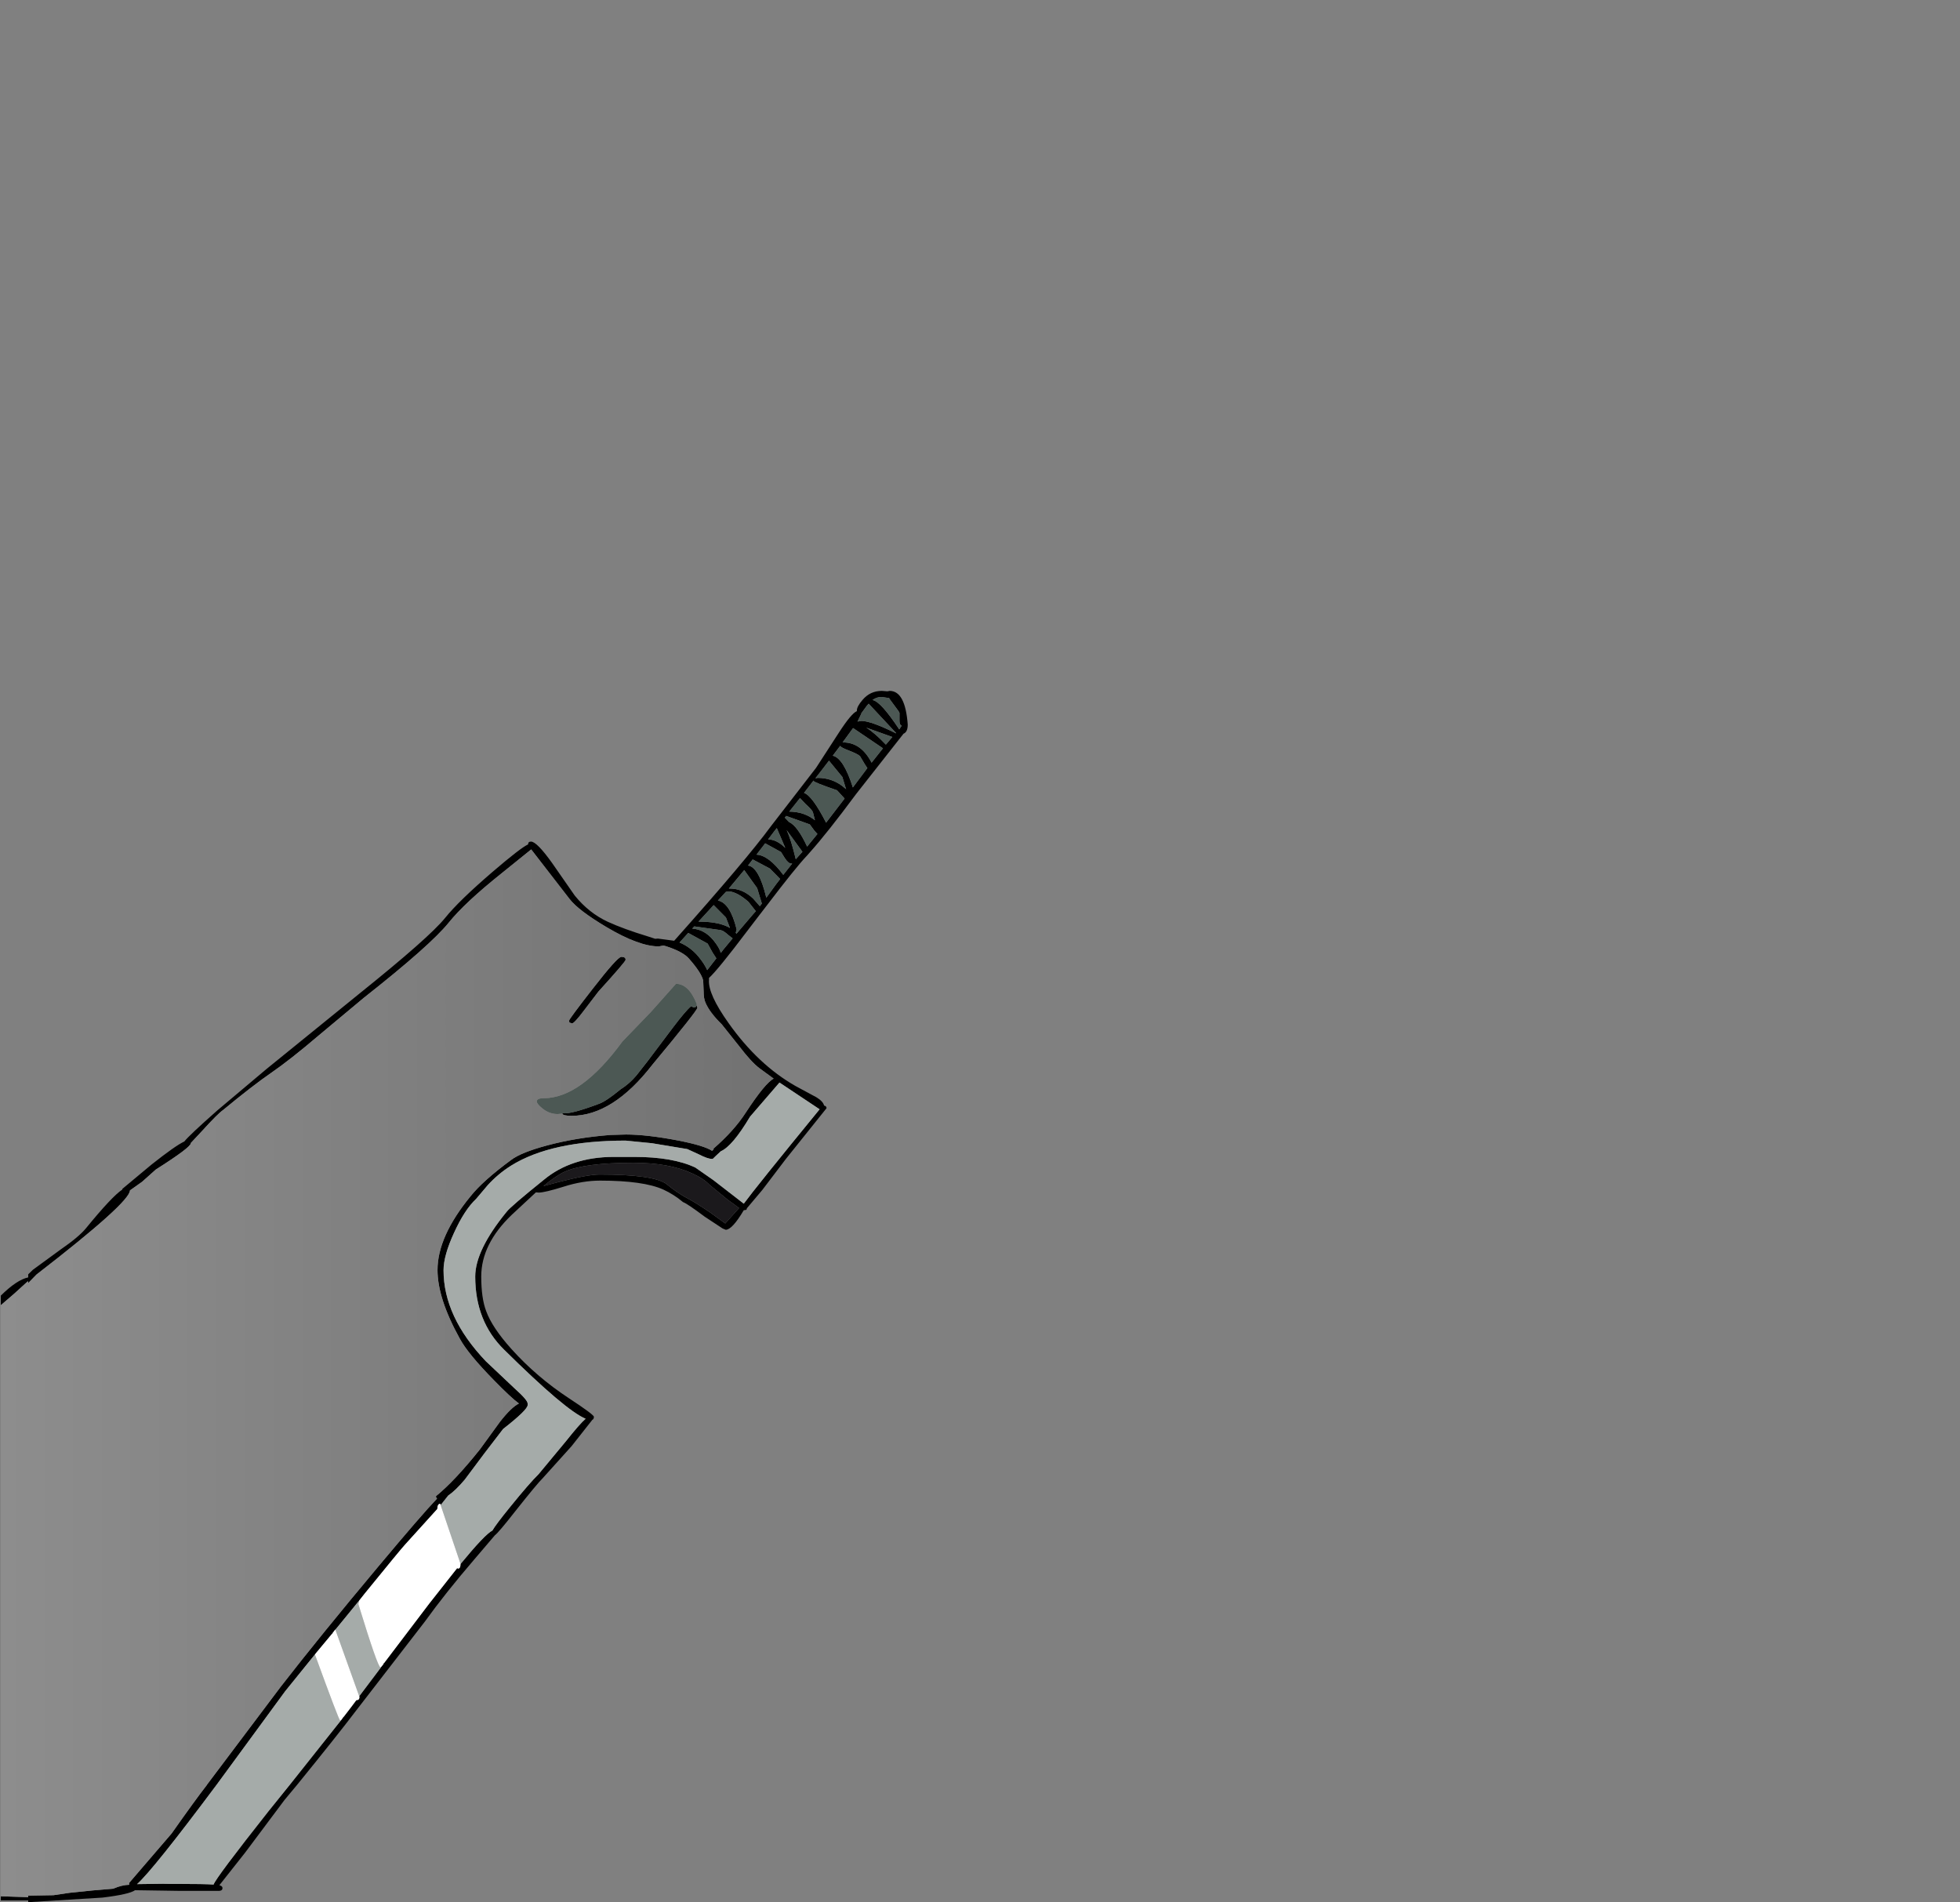 <?xml version="1.0" encoding="UTF-8"?>
<svg xmlns="http://www.w3.org/2000/svg" xmlns:xlink="http://www.w3.org/1999/xlink" width="576px" height="559px" viewBox="0 0 576 559" version="1.1">
<rect x="0" y="0" width="576" height="559" fill="#808080" stroke="none"/>
<defs>
<linearGradient id="linear0" gradientUnits="userSpaceOnUse" x1="-819.2" y1="0" x2="819.2" y2="0" gradientTransform="matrix(1.311,0,0,1.278,114.093,201.373)">
<stop offset="0" style="stop-color:rgb(100%,100%,100%);stop-opacity:1;"/>
<stop offset="1" style="stop-color:rgb(0%,0%,0%);stop-opacity:1;"/>
</linearGradient>
</defs>
<g id="surface1">
<path style=" stroke:none;fill-rule:evenodd;fill:rgb(0%,0%,0%);fill-opacity:1;" d="M 261.32 205.27 L 261.32 205.145 L 259.027 204.824 C 258.109 204.824 257.234 205.121 256.406 205.719 C 257.977 205.934 260.602 208.809 264.27 214.348 L 264.992 213.258 C 264.512 213.09 264.293 212.535 264.336 211.598 L 264.336 209.488 L 264.008 208.914 L 261.32 205.27 M 0.23 383.574 L 0.23 380.762 C 3.375 377.652 6.066 375.863 8.293 375.395 L 8.293 374.5 L 9.668 373.156 L 17.797 367.215 C 21.383 364.742 23.871 362.656 25.27 360.949 C 30.383 354.688 33.945 350.895 35.957 349.574 L 35.957 349.383 L 44.543 342.227 C 49.219 338.52 52.43 336.262 54.18 335.449 C 55.055 334.301 58.285 331.254 63.879 326.312 L 78.301 314.168 L 105.703 291.93 C 119.336 280.98 127.707 273.59 130.809 269.754 C 133.52 266.387 138.172 261.871 144.77 256.207 C 150.234 251.52 153.707 248.836 155.195 248.152 C 155.195 247.598 155.477 247.324 156.047 247.324 C 157.184 247.324 159.258 249.43 162.273 253.648 L 168.895 263.172 C 171.691 266.621 174.945 269.199 178.66 270.906 C 181.719 272.309 185.633 273.738 190.395 275.188 L 192.559 275.891 L 193.344 275.824 L 198.129 276.465 C 212.246 260.617 221.727 249.391 226.578 242.785 L 239.82 225.656 L 246.57 215.242 C 248.977 211.535 250.723 209.445 251.816 208.977 L 251.816 208.785 C 251.816 208.02 252.363 206.996 253.453 205.719 C 254.941 203.93 256.84 203.035 259.156 203.035 L 260.797 203.164 L 261.453 203.035 C 264.512 203.035 266.281 206.336 266.762 212.941 C 266.762 214.391 266.348 215.285 265.516 215.625 L 251.555 233.391 C 246.004 240.891 241.457 246.621 237.918 250.582 L 237.133 251.477 L 237.066 251.539 C 234.926 253.797 231.078 258.57 225.531 265.855 L 224.742 266.879 L 223.762 268.156 L 223.168 268.922 L 219.695 273.461 C 213.84 281.215 210.059 285.859 208.355 287.395 L 208.355 287.969 C 208.137 290.738 210.059 294.977 214.125 300.684 C 219.891 308.824 226.449 314.98 233.789 319.156 L 239.949 322.477 C 241.262 323.289 242.004 324.098 242.18 324.906 C 242.66 324.992 242.902 325.246 242.902 325.672 L 230.969 340.562 L 224.023 349.703 L 219.5 355.07 L 219.367 355.52 L 218.648 355.645 L 218.582 355.645 C 216.309 359.48 214.539 361.398 213.273 361.398 L 212.355 361.016 L 207.109 357.562 C 203.703 355.008 201.582 353.578 200.75 353.281 C 198.914 351.746 196.973 350.512 194.918 349.574 C 191.027 347.828 184.844 346.953 176.367 346.953 C 172.914 346.953 169.332 347.551 165.617 348.742 C 161.902 349.895 159.477 350.469 158.34 350.469 L 157.488 350.406 L 150.344 357.051 C 144.398 362.762 141.426 368.789 141.426 375.137 C 141.426 379.398 141.91 382.785 142.871 385.301 C 144.051 388.535 146.52 392.242 150.277 396.418 C 155.172 401.871 160.785 406.688 167.125 410.863 C 172.062 414.102 174.531 415.934 174.531 416.359 C 174.531 416.828 174.379 417.125 174.07 417.254 L 167.977 424.984 L 159.453 434.445 C 158.363 435.508 155.676 438.746 151.391 444.156 C 148.156 448.289 146.168 450.633 145.426 451.188 L 139.266 458.41 C 133.672 464.93 128.863 470.977 124.844 476.559 L 104.652 502.699 C 100.938 507.598 95.148 514.883 87.281 524.555 L 83.613 528.965 L 71.945 544.559 L 64.469 554.016 C 65.082 554.188 65.387 554.461 65.387 554.848 C 65.387 555.355 65.082 555.633 64.469 555.676 L 52.477 555.676 L 39.691 555.484 C 38.555 556.293 35.367 557.02 30.121 557.656 L 8.293 559 L 8.293 558.488 L 0.23 558.488 L 0.23 557.273 L 8.293 557.531 L 8.293 557.082 L 15.699 556.953 L 20.422 556.254 L 27.238 555.551 L 33.27 555.039 C 34.93 554.312 36.504 553.93 37.988 553.887 L 37.922 553.375 L 50.441 538.805 C 55.031 532.285 58.484 527.535 60.801 524.555 L 60.867 524.426 L 82.562 495.605 C 90.168 485.805 99.695 474.066 111.145 460.391 C 119.664 450.207 125.434 443.539 128.449 440.387 C 128.23 440.258 128.121 440.023 128.121 439.684 C 131.793 436.703 136.098 432.121 141.035 425.945 L 146.934 417.828 C 149.164 414.973 151.02 413.184 152.504 412.461 C 150.934 411.309 148.508 409.051 145.23 405.688 C 140.117 400.488 136.75 396.398 135.133 393.414 C 130.766 385.535 128.578 378.801 128.578 373.219 C 128.578 366.66 131.812 359.438 138.281 351.555 C 140.684 348.531 144.66 344.973 150.211 340.883 C 152.18 339.391 155.719 337.965 160.832 336.602 C 166.555 335.066 172.762 334.047 179.449 333.535 L 183.969 333.406 C 188.078 333.406 193.234 334.004 199.441 335.195 C 204.422 336.176 207.699 337.176 209.273 338.199 L 209.602 337.879 L 209.73 337.816 L 209.668 337.559 C 213.73 334.023 216.898 330.488 219.172 326.953 C 222.973 321.156 225.703 317.832 227.363 316.98 L 223.168 313.914 C 221.555 312.68 219.609 310.57 217.336 307.586 L 212.09 301.004 C 209.73 298.703 208.137 296.574 207.305 294.613 C 206.957 293.805 206.781 292.719 206.781 291.355 L 206.652 288.16 C 206.301 286.625 204.902 284.473 202.457 281.703 C 201.277 280.34 199.023 279.129 195.703 278.062 L 194.984 277.871 L 193.605 278.125 C 189.719 278.125 184.582 276.23 178.203 272.438 C 172.695 269.156 169.09 266.41 167.387 264.195 L 156.109 249.625 L 147.395 256.652 C 140.184 262.406 135.004 267.242 131.855 271.16 C 128.23 275.633 119.926 282.984 106.949 293.207 L 93.773 304.199 C 88.133 309.016 83.395 312.742 79.547 315.383 C 75.965 317.855 71.309 321.457 65.586 326.184 C 64.535 326.91 62.48 328.953 59.422 332.32 L 56.078 335.898 L 56.078 335.961 C 56.078 336.773 52.648 339.348 45.789 343.695 L 41.789 347.273 L 38.184 349.832 C 38.184 352.172 29.027 360.418 10.719 374.562 L 8.293 377.055 L 8.293 376.414 L 8.031 376.672 L 4.164 380.188 L 0.23 383.574 M 263.352 215.434 L 255.289 206.805 L 254.766 207.379 L 253.125 209.617 L 253.125 209.746 L 252.012 212.047 L 253.125 211.855 C 255.008 211.855 258.395 213.066 263.289 215.496 L 263.352 215.434 M 251.555 212.75 L 251.488 212.75 L 251.617 212.75 L 251.555 212.75 M 259.484 219.906 L 250.703 213.961 L 247.621 218.18 L 247.816 218.18 C 251.312 218.18 254.09 220.16 256.141 224.125 L 259.484 219.906 M 246.898 219.203 L 244.734 222.078 C 246.832 222.547 248.801 225.656 250.637 231.41 L 252.406 229.047 L 254.898 225.723 L 254.176 224.637 L 252.734 222.207 C 252.297 221.781 251.137 221.207 249.258 220.48 C 247.906 219.969 247.117 219.543 246.898 219.203 M 247.555 228.344 L 243.621 223.551 L 241.066 226.871 L 239.625 228.727 L 240.277 228.598 C 242.988 228.598 245.391 229.387 247.488 230.961 L 248.668 231.922 L 248.539 231.602 L 247.555 228.344 M 254.57 213.836 C 256.188 214.816 258.109 216.477 260.336 218.82 L 262.238 216.582 L 254.57 213.836 M 239.098 229.363 L 236.281 233.008 C 237.898 233.562 240.059 236.48 242.77 241.762 L 248.211 234.668 L 247.621 234.031 L 245.98 232.242 C 241.395 230.664 239.098 229.746 239.098 229.492 L 239.098 229.363 M 236.672 236.203 L 235.102 234.539 L 231.953 238.504 C 234.926 238.547 237.438 239.398 239.492 241.059 L 238.902 238.695 C 238.77 238.27 238.027 237.438 236.672 236.203 M 239.297 244.062 L 237.984 242.273 L 231.035 239.781 L 230.645 240.293 L 231.887 241.57 C 233.551 242.336 235.32 244.746 237.199 248.793 L 240.215 245.086 L 239.297 244.062 M 227.758 244 L 225.727 246.684 C 227.387 246.684 229.07 247.516 230.773 249.176 L 228.281 243.359 L 227.758 244 M 229.527 241.699 L 229.527 241.762 L 229.594 241.828 L 229.527 241.699 M 230.645 252.18 L 229.527 250.391 L 224.875 247.832 L 222.316 251.156 C 224.723 251.285 227.344 253.266 230.184 257.102 L 232.805 253.777 L 232.543 253.777 C 231.977 253.777 231.344 253.246 230.645 252.18 M 221.203 252.562 L 219.828 254.352 C 221.969 254.652 223.762 257.805 225.203 263.812 L 228.086 259.848 L 229.266 258.316 L 228.086 257.102 L 226.25 255.246 L 221.203 252.562 M 222.516 261 L 218.711 255.695 L 214.188 261.125 L 214.516 261.125 C 217.008 261.125 219.281 262.105 221.336 264.066 L 223.301 266.305 L 223.891 265.535 L 223.562 264.449 L 222.516 261 M 235.82 250.324 L 231.168 243.934 C 232.043 245.766 232.938 248.621 233.855 252.5 L 235.691 250.453 L 235.82 250.324 M 222.121 267.773 L 219.957 265.023 C 217.816 263.148 215.938 262.129 214.32 261.957 L 213.336 262.086 L 210.977 264.641 C 213.383 265.109 215.215 267.945 216.484 273.141 L 216.223 274.102 L 216.418 274.418 L 221.27 268.73 L 222.121 267.773 M 135.332 459.625 C 140.137 453.785 143.262 450.508 144.707 449.781 C 145.359 448.633 147.109 446.309 149.949 442.816 C 153.75 438.129 156.527 434.934 158.273 433.23 L 166.336 423.516 C 169.004 420.148 170.926 417.957 172.105 416.934 C 168.172 415.312 160.176 408.539 148.113 396.609 C 142.477 391.07 139.656 383.914 139.656 375.137 C 139.656 369.984 142.738 363.633 148.902 356.094 C 149.73 355.027 153.402 351.875 159.914 346.637 C 165.246 342.246 171.996 340.031 180.168 339.988 L 186.395 339.988 C 193.957 339.988 199.941 341.031 204.355 343.121 L 209.668 346.828 L 218.582 353.73 C 220.855 350.617 228.281 341.375 240.867 325.992 L 229.07 318.133 L 220.418 328.164 C 216.965 333.961 214.102 337.348 211.828 338.328 L 210.32 339.734 L 209.469 340.562 L 209.141 340.562 C 208.355 340.562 207.09 340.117 205.34 339.223 L 201.996 337.688 L 191.574 335.961 L 183.84 335.195 C 169.285 335.195 158.078 337.645 150.211 342.543 C 147.633 344.164 145.34 346.082 143.328 348.297 L 139.922 352.324 C 137.648 354.453 135.484 357.777 133.43 362.293 C 131.375 366.766 130.348 370.43 130.348 373.285 C 130.348 382.402 134.48 391.305 142.738 399.996 L 151.195 407.984 C 153.773 410.285 155.062 411.777 155.062 412.461 L 155.062 412.906 C 155.062 413.844 152.66 416.188 147.852 419.938 L 142.41 427.031 L 136.578 434.828 C 134.742 437 133.125 438.555 131.727 439.492 L 129.496 442.305 L 129.367 441.922 C 128.844 441.922 128.559 442.41 128.516 443.391 L 128.449 443.52 L 119.141 453.809 C 118.441 454.531 114.484 459.324 107.277 468.188 L 105.504 470.426 L 98.559 478.922 L 98.492 478.922 L 97.77 479.883 L 97.574 480.137 L 93.379 485.188 L 93.312 485.25 L 92.594 486.145 L 83.809 497.008 L 63.617 524.555 C 51.207 541.168 43.43 550.883 40.281 553.695 L 49.984 553.566 L 47.953 553.633 L 52.148 553.633 C 57.434 553.633 60.973 553.695 62.766 553.824 C 63.246 552.461 68.621 545.281 78.891 532.285 L 85.121 524.555 L 100.195 505.574 L 100.852 504.68 L 100.984 504.551 L 103.145 501.738 L 104.719 499.629 L 104.785 499.629 C 105.352 499.629 105.637 499.309 105.637 498.672 L 105.57 498.48 L 111.93 490.043 L 111.93 489.98 L 112.652 489.086 L 112.848 488.766 L 126.09 471.32 L 134.348 460.836 L 134.609 460.965 C 135.09 460.965 135.332 460.52 135.332 459.625 M 204.75 295.445 L 204.945 296.148 C 204.945 296.703 200.555 302.262 191.77 312.828 C 183.992 322.883 176.059 327.91 167.977 327.91 C 166.316 327.91 165.398 327.695 165.223 327.27 L 165.551 327.145 C 167.078 327.355 170.621 326.418 176.168 324.332 C 177.523 323.82 179.602 322.414 182.398 320.113 C 184.102 319.047 185.652 317.684 187.051 316.023 L 190.262 311.934 L 197.672 302.09 C 200.207 298.727 202.02 296.594 203.109 295.699 L 203.898 296.086 C 204.336 296.086 204.617 295.871 204.75 295.445 M 209.73 265.984 L 205.273 270.84 L 205.406 270.84 C 208.859 270.84 211.656 271.332 213.797 272.309 L 214.516 272.695 L 213.336 269.625 L 209.73 265.984 M 207.961 277.297 L 202.258 274.164 L 199.703 276.977 C 201.844 277.871 203.703 279.254 205.273 281.129 C 206.453 282.578 207.305 283.898 207.832 285.094 L 210.52 281.641 L 209.402 279.914 L 207.961 277.297 M 212.551 279.086 L 215.305 275.762 L 213.992 274.738 C 213.117 273.93 212.375 273.461 211.766 273.332 L 204.027 272.246 L 203.438 272.887 C 205.844 273.055 207.918 274.207 209.668 276.336 C 210.848 277.785 211.566 279.02 211.828 280.043 L 212.551 279.086 M 183.84 282.09 C 183.84 282.43 181.172 285.539 175.844 291.418 L 171.648 296.914 C 169.723 299.473 168.543 300.75 168.105 300.75 L 167.32 300.492 L 167.254 299.918 C 167.254 299.621 169.594 296.469 174.27 290.461 C 179.074 284.281 181.852 281.195 182.594 281.195 C 183.469 281.195 183.883 281.492 183.84 282.09 M 202.195 352.258 C 203.461 352.898 205.645 354.262 208.75 356.348 L 213.141 359.543 L 217.203 355.008 L 213.797 352.516 L 208.488 348.168 C 207.395 346.977 205.711 345.867 203.438 344.844 C 198.938 342.758 193.191 341.715 186.199 341.715 C 176.586 341.715 169.832 342.586 165.945 344.336 C 164.328 345.059 162.25 346.465 159.715 348.551 L 164.305 347.34 C 169.941 345.891 173.918 345.164 176.234 345.164 C 186.941 345.164 193.52 346.125 195.965 348.039 C 198.152 349.832 200.227 351.234 202.195 352.258 "/>
<path style=" stroke:none;fill-rule:evenodd;fill:rgb(29.804%,34.51%,32.941%);fill-opacity:1;" d="M 261.32 205.27 L 264.008 208.914 L 264.336 209.488 L 264.336 211.598 C 264.293 212.535 264.512 213.09 264.992 213.258 L 264.27 214.348 C 260.602 208.809 257.977 205.934 256.406 205.719 C 257.234 205.121 258.109 204.824 259.027 204.824 L 261.32 205.145 L 261.32 205.27 M 222.121 267.773 L 221.27 268.73 L 216.418 274.418 L 216.223 274.102 L 216.484 273.141 C 215.215 267.945 213.383 265.109 210.977 264.641 L 213.336 262.086 L 214.32 261.957 C 215.938 262.129 217.816 263.148 219.957 265.023 L 222.121 267.773 M 235.82 250.324 L 235.691 250.453 L 233.855 252.5 C 232.938 248.621 232.043 245.766 231.168 243.934 L 235.82 250.324 M 222.516 261 L 223.562 264.449 L 223.891 265.535 L 223.301 266.305 L 221.336 264.066 C 219.281 262.105 217.008 261.125 214.516 261.125 L 214.188 261.125 L 218.711 255.695 L 222.516 261 M 221.203 252.562 L 226.25 255.246 L 228.086 257.102 L 229.266 258.316 L 228.086 259.848 L 225.203 263.812 C 223.762 257.805 221.969 254.652 219.828 254.352 L 221.203 252.562 M 230.645 252.18 C 231.344 253.246 231.977 253.777 232.543 253.777 L 232.805 253.777 L 230.184 257.102 C 227.344 253.266 224.723 251.285 222.316 251.156 L 224.875 247.832 L 229.527 250.391 L 230.645 252.18 M 229.527 241.699 L 229.594 241.828 L 229.527 241.762 L 229.527 241.699 M 227.758 244 L 228.281 243.359 L 230.773 249.176 C 229.07 247.516 227.387 246.684 225.727 246.684 L 227.758 244 M 239.297 244.062 L 240.215 245.086 L 237.199 248.793 C 235.32 244.746 233.551 242.336 231.887 241.57 L 230.645 240.293 L 231.035 239.781 L 237.984 242.273 L 239.297 244.062 M 236.672 236.203 C 238.027 237.438 238.77 238.27 238.902 238.695 L 239.492 241.059 C 237.438 239.398 234.926 238.547 231.953 238.504 L 235.102 234.539 L 236.672 236.203 M 239.098 229.363 L 239.098 229.492 C 239.098 229.746 241.395 230.664 245.98 232.242 L 247.621 234.031 L 248.211 234.668 L 242.77 241.762 C 240.059 236.48 237.898 233.562 236.281 233.008 L 239.098 229.363 M 254.57 213.836 L 262.238 216.582 L 260.336 218.82 C 258.109 216.477 256.188 214.816 254.57 213.836 M 247.555 228.344 L 248.539 231.602 L 248.668 231.922 L 247.488 230.961 C 245.391 229.387 242.988 228.598 240.277 228.598 L 239.625 228.727 L 241.066 226.871 L 243.621 223.551 L 247.555 228.344 M 246.898 219.203 C 247.117 219.543 247.906 219.969 249.258 220.48 C 251.137 221.207 252.297 221.781 252.734 222.207 L 254.176 224.637 L 254.898 225.723 L 252.406 229.047 L 250.637 231.41 C 248.801 225.656 246.832 222.547 244.734 222.078 L 246.898 219.203 M 259.484 219.906 L 256.141 224.125 C 254.09 220.16 251.312 218.18 247.816 218.18 L 247.621 218.18 L 250.703 213.961 L 259.484 219.906 M 251.555 212.75 L 251.617 212.75 L 251.488 212.75 L 251.555 212.75 M 263.352 215.434 L 263.289 215.496 C 258.395 213.066 255.008 211.855 253.125 211.855 L 252.012 212.047 L 253.125 209.746 L 253.125 209.617 L 254.766 207.379 L 255.289 206.805 L 263.352 215.434 M 165.223 327.27 L 163.91 327.398 C 162.25 327.398 160.742 326.844 159.387 325.738 C 158.297 324.844 157.75 324.16 157.75 323.691 C 157.75 323.055 158.426 322.734 159.781 322.734 C 167.078 322.734 174.793 317.172 182.922 306.055 L 191.246 297.426 L 198.652 289.117 C 201.145 289.117 203.176 291.078 204.75 294.996 L 204.75 295.445 C 204.617 295.871 204.336 296.086 203.898 296.086 L 203.109 295.699 C 202.02 296.594 200.207 298.727 197.672 302.09 L 190.262 311.934 L 187.051 316.023 C 185.652 317.684 184.102 319.047 182.398 320.113 C 179.602 322.414 177.523 323.82 176.168 324.332 C 170.621 326.418 167.078 327.355 165.551 327.145 L 165.223 327.27 M 212.551 279.086 L 211.828 280.043 C 211.566 279.02 210.848 277.785 209.668 276.336 C 207.918 274.207 205.844 273.055 203.438 272.887 L 204.027 272.246 L 211.766 273.332 C 212.375 273.461 213.117 273.93 213.992 274.738 L 215.305 275.762 L 212.551 279.086 M 207.961 277.297 L 209.402 279.914 L 210.52 281.641 L 207.832 285.094 C 207.305 283.898 206.453 282.578 205.273 281.129 C 203.703 279.254 201.844 277.871 199.703 276.977 L 202.258 274.164 L 207.961 277.297 M 209.73 265.984 L 213.336 269.625 L 214.516 272.695 L 213.797 272.309 C 211.656 271.332 208.859 270.84 205.406 270.84 L 205.273 270.84 L 209.73 265.984 "/>
<path style=" stroke:none;fill-rule:evenodd;fill:rgb(64.706%,67.059%,66.275%);fill-opacity:1;" d="M 129.496 442.305 L 131.727 439.492 C 133.125 438.555 134.742 437 136.578 434.828 L 142.41 427.031 L 147.852 419.938 C 152.66 416.188 155.062 413.844 155.062 412.906 L 155.062 412.461 C 155.062 411.777 153.773 410.285 151.195 407.984 L 142.738 399.996 C 134.48 391.305 130.348 382.402 130.348 373.285 C 130.348 370.43 131.375 366.766 133.43 362.293 C 135.484 357.777 137.648 354.453 139.922 352.324 L 143.328 348.297 C 145.34 346.082 147.633 344.164 150.211 342.543 C 158.078 337.645 169.285 335.195 183.84 335.195 L 191.574 335.961 L 201.996 337.688 L 205.34 339.223 C 207.09 340.117 208.355 340.562 209.141 340.562 L 209.469 340.562 L 210.32 339.734 L 211.828 338.328 C 214.102 337.348 216.965 333.961 220.418 328.164 L 229.07 318.133 L 240.867 325.992 C 228.281 341.375 220.855 350.617 218.582 353.73 L 209.668 346.828 L 204.355 343.121 C 199.941 341.031 193.957 339.988 186.395 339.988 L 180.168 339.988 C 171.996 340.031 165.246 342.246 159.914 346.637 C 153.402 351.875 149.73 355.027 148.902 356.094 C 142.738 363.633 139.656 369.984 139.656 375.137 C 139.656 383.914 142.477 391.07 148.113 396.609 C 160.176 408.539 168.172 415.312 172.105 416.934 C 170.926 417.957 169.004 420.148 166.336 423.516 L 158.273 433.23 C 156.527 434.934 153.75 438.129 149.949 442.816 C 147.109 446.309 145.359 448.633 144.707 449.781 C 143.262 450.508 140.137 453.785 135.332 459.625 L 135.332 459.559 L 129.496 442.305 M 112.848 488.766 L 112.652 489.086 L 112.652 488.637 L 112.848 488.766 M 111.93 489.98 L 111.93 490.043 L 105.57 498.48 L 98.559 478.922 L 98.492 478.922 L 98.559 478.922 L 105.504 470.426 L 105.57 470.426 L 105.309 471.383 C 109.109 483.781 111.273 489.98 111.797 489.98 L 111.93 489.98 M 100.984 504.551 L 100.852 504.68 L 100.852 504.488 L 100.984 504.551 M 100.195 505.574 L 85.121 524.555 L 78.891 532.285 C 68.621 545.281 63.246 552.461 62.766 553.824 C 60.973 553.695 57.434 553.633 52.148 553.633 L 47.953 553.633 L 49.984 553.566 L 40.281 553.695 C 43.43 550.883 51.207 541.168 63.617 524.555 L 83.809 497.008 L 92.594 486.145 L 92.594 486.336 C 97.27 499.16 99.715 505.574 99.934 505.574 L 100.195 505.574 M 93.312 485.25 L 93.379 485.188 L 93.445 485.25 L 93.312 485.25 M 97.574 480.137 L 97.77 479.883 L 97.703 480.203 L 97.574 480.137 M 128.449 443.52 L 128.516 443.391 L 128.516 443.582 L 128.449 443.52 "/>
<path style=" stroke:none;fill-rule:evenodd;fill:rgb(100%,100%,100%);fill-opacity:1;" d="M 129.496 442.305 L 135.332 459.559 L 135.332 459.625 C 135.332 460.52 135.09 460.965 134.609 460.965 L 134.348 460.836 L 126.09 471.32 L 112.848 488.766 L 112.652 488.637 L 112.652 489.086 L 111.93 489.98 L 111.797 489.98 C 111.273 489.98 109.109 483.781 105.309 471.383 L 105.57 470.426 L 105.504 470.426 L 107.277 468.188 C 114.484 459.324 118.441 454.531 119.141 453.809 L 128.449 443.52 L 128.516 443.582 L 128.516 443.391 C 128.559 442.41 128.844 441.922 129.367 441.922 L 129.496 442.305 M 105.57 498.48 L 105.637 498.672 C 105.637 499.309 105.352 499.629 104.785 499.629 L 104.719 499.629 L 103.145 501.738 L 100.984 504.551 L 100.852 504.488 L 100.852 504.68 L 100.195 505.574 L 99.934 505.574 C 99.715 505.574 97.27 499.16 92.594 486.336 L 92.594 486.145 L 93.312 485.25 L 93.445 485.25 L 93.379 485.188 L 97.574 480.137 L 97.703 480.203 L 97.77 479.883 L 98.492 478.922 L 98.559 478.922 L 105.57 498.48 "/>
<path style=" stroke:none;fill-rule:evenodd;fill:rgb(10.588%,9.804%,10.98%);fill-opacity:1;" d="M 202.195 352.258 C 200.227 351.234 198.152 349.832 195.965 348.039 C 193.52 346.125 186.941 345.164 176.234 345.164 C 173.918 345.164 169.941 345.891 164.305 347.34 L 159.715 348.551 C 162.25 346.465 164.328 345.059 165.945 344.336 C 169.832 342.586 176.586 341.715 186.199 341.715 C 193.191 341.715 198.938 342.758 203.438 344.844 C 205.711 345.867 207.395 346.977 208.488 348.168 L 213.797 352.516 L 217.203 355.008 L 213.141 359.543 L 208.75 356.348 C 205.645 354.262 203.461 352.898 202.195 352.258 "/>
<path style=" stroke:none;fill-rule:evenodd;fill:url(#linear0);" d="M 0.23 557.273 L 0.23 383.574 L 4.164 380.188 L 8.031 376.672 L 8.293 377.055 L 10.719 374.562 C 29.027 360.418 38.184 352.172 38.184 349.832 L 41.789 347.273 L 45.789 343.695 C 52.648 339.348 56.078 336.773 56.078 335.961 L 56.078 335.898 L 59.422 332.32 C 62.48 328.953 64.535 326.91 65.586 326.184 C 71.309 321.457 75.965 317.855 79.547 315.383 C 83.395 312.742 88.133 309.016 93.773 304.199 L 106.949 293.207 C 119.926 282.984 128.23 275.633 131.855 271.16 C 135.004 267.242 140.184 262.406 147.395 256.652 L 156.109 249.625 L 167.387 264.195 C 169.09 266.41 172.695 269.156 178.203 272.438 C 184.582 276.23 189.719 278.125 193.605 278.125 L 194.984 277.871 L 195.703 278.062 C 199.023 279.129 201.277 280.34 202.457 281.703 C 204.902 284.473 206.301 286.625 206.652 288.16 L 206.781 291.355 C 206.781 292.719 206.957 293.805 207.305 294.613 C 208.137 296.574 209.73 298.703 212.09 301.004 L 217.336 307.586 C 219.609 310.57 221.555 312.68 223.168 313.914 L 227.363 316.98 C 225.703 317.832 222.973 321.156 219.172 326.953 C 216.898 330.488 213.73 334.023 209.668 337.559 L 209.73 337.816 L 209.602 337.879 L 209.273 338.199 C 207.699 337.176 204.422 336.176 199.441 335.195 C 193.234 334.004 188.078 333.406 183.969 333.406 L 179.449 333.535 C 172.762 334.047 166.555 335.066 160.832 336.602 C 155.719 337.965 152.18 339.391 150.211 340.883 C 144.66 344.973 140.684 348.531 138.281 351.555 C 131.812 359.438 128.578 366.66 128.578 373.219 C 128.578 378.801 130.766 385.535 135.133 393.414 C 136.75 396.398 140.117 400.488 145.23 405.688 C 148.508 409.051 150.934 411.309 152.504 412.461 C 151.02 413.184 149.164 414.973 146.934 417.828 L 141.035 425.945 C 136.098 432.121 131.793 436.703 128.121 439.684 C 128.121 440.023 128.23 440.258 128.449 440.387 C 125.434 443.539 119.664 450.207 111.145 460.391 C 99.695 474.066 90.168 485.805 82.562 495.605 L 60.867 524.426 L 60.801 524.555 C 58.484 527.535 55.031 532.285 50.441 538.805 L 37.922 553.375 L 37.988 553.887 C 36.504 553.93 34.93 554.312 33.27 555.039 L 27.238 555.551 L 20.422 556.254 L 15.699 556.953 L 8.293 557.082 L 8.293 557.531 L 0.23 557.273 M 204.75 295.445 L 204.75 294.996 C 203.176 291.078 201.145 289.117 198.652 289.117 L 191.246 297.426 L 182.922 306.055 C 174.793 317.172 167.078 322.734 159.781 322.734 C 158.426 322.734 157.75 323.055 157.75 323.691 C 157.75 324.16 158.297 324.844 159.387 325.738 C 160.742 326.844 162.25 327.398 163.91 327.398 L 165.223 327.27 C 165.398 327.695 166.316 327.91 167.977 327.91 C 176.059 327.91 183.992 322.883 191.77 312.828 C 200.555 302.262 204.945 296.703 204.945 296.148 L 204.75 295.445 M 183.84 282.09 C 183.883 281.492 183.469 281.195 182.594 281.195 C 181.852 281.195 179.074 284.281 174.27 290.461 C 169.594 296.469 167.254 299.621 167.254 299.918 L 167.32 300.492 L 168.105 300.75 C 168.543 300.75 169.723 299.473 171.648 296.914 L 175.844 291.418 C 181.172 285.539 183.84 282.43 183.84 282.09 "/>
</g>
</svg>
